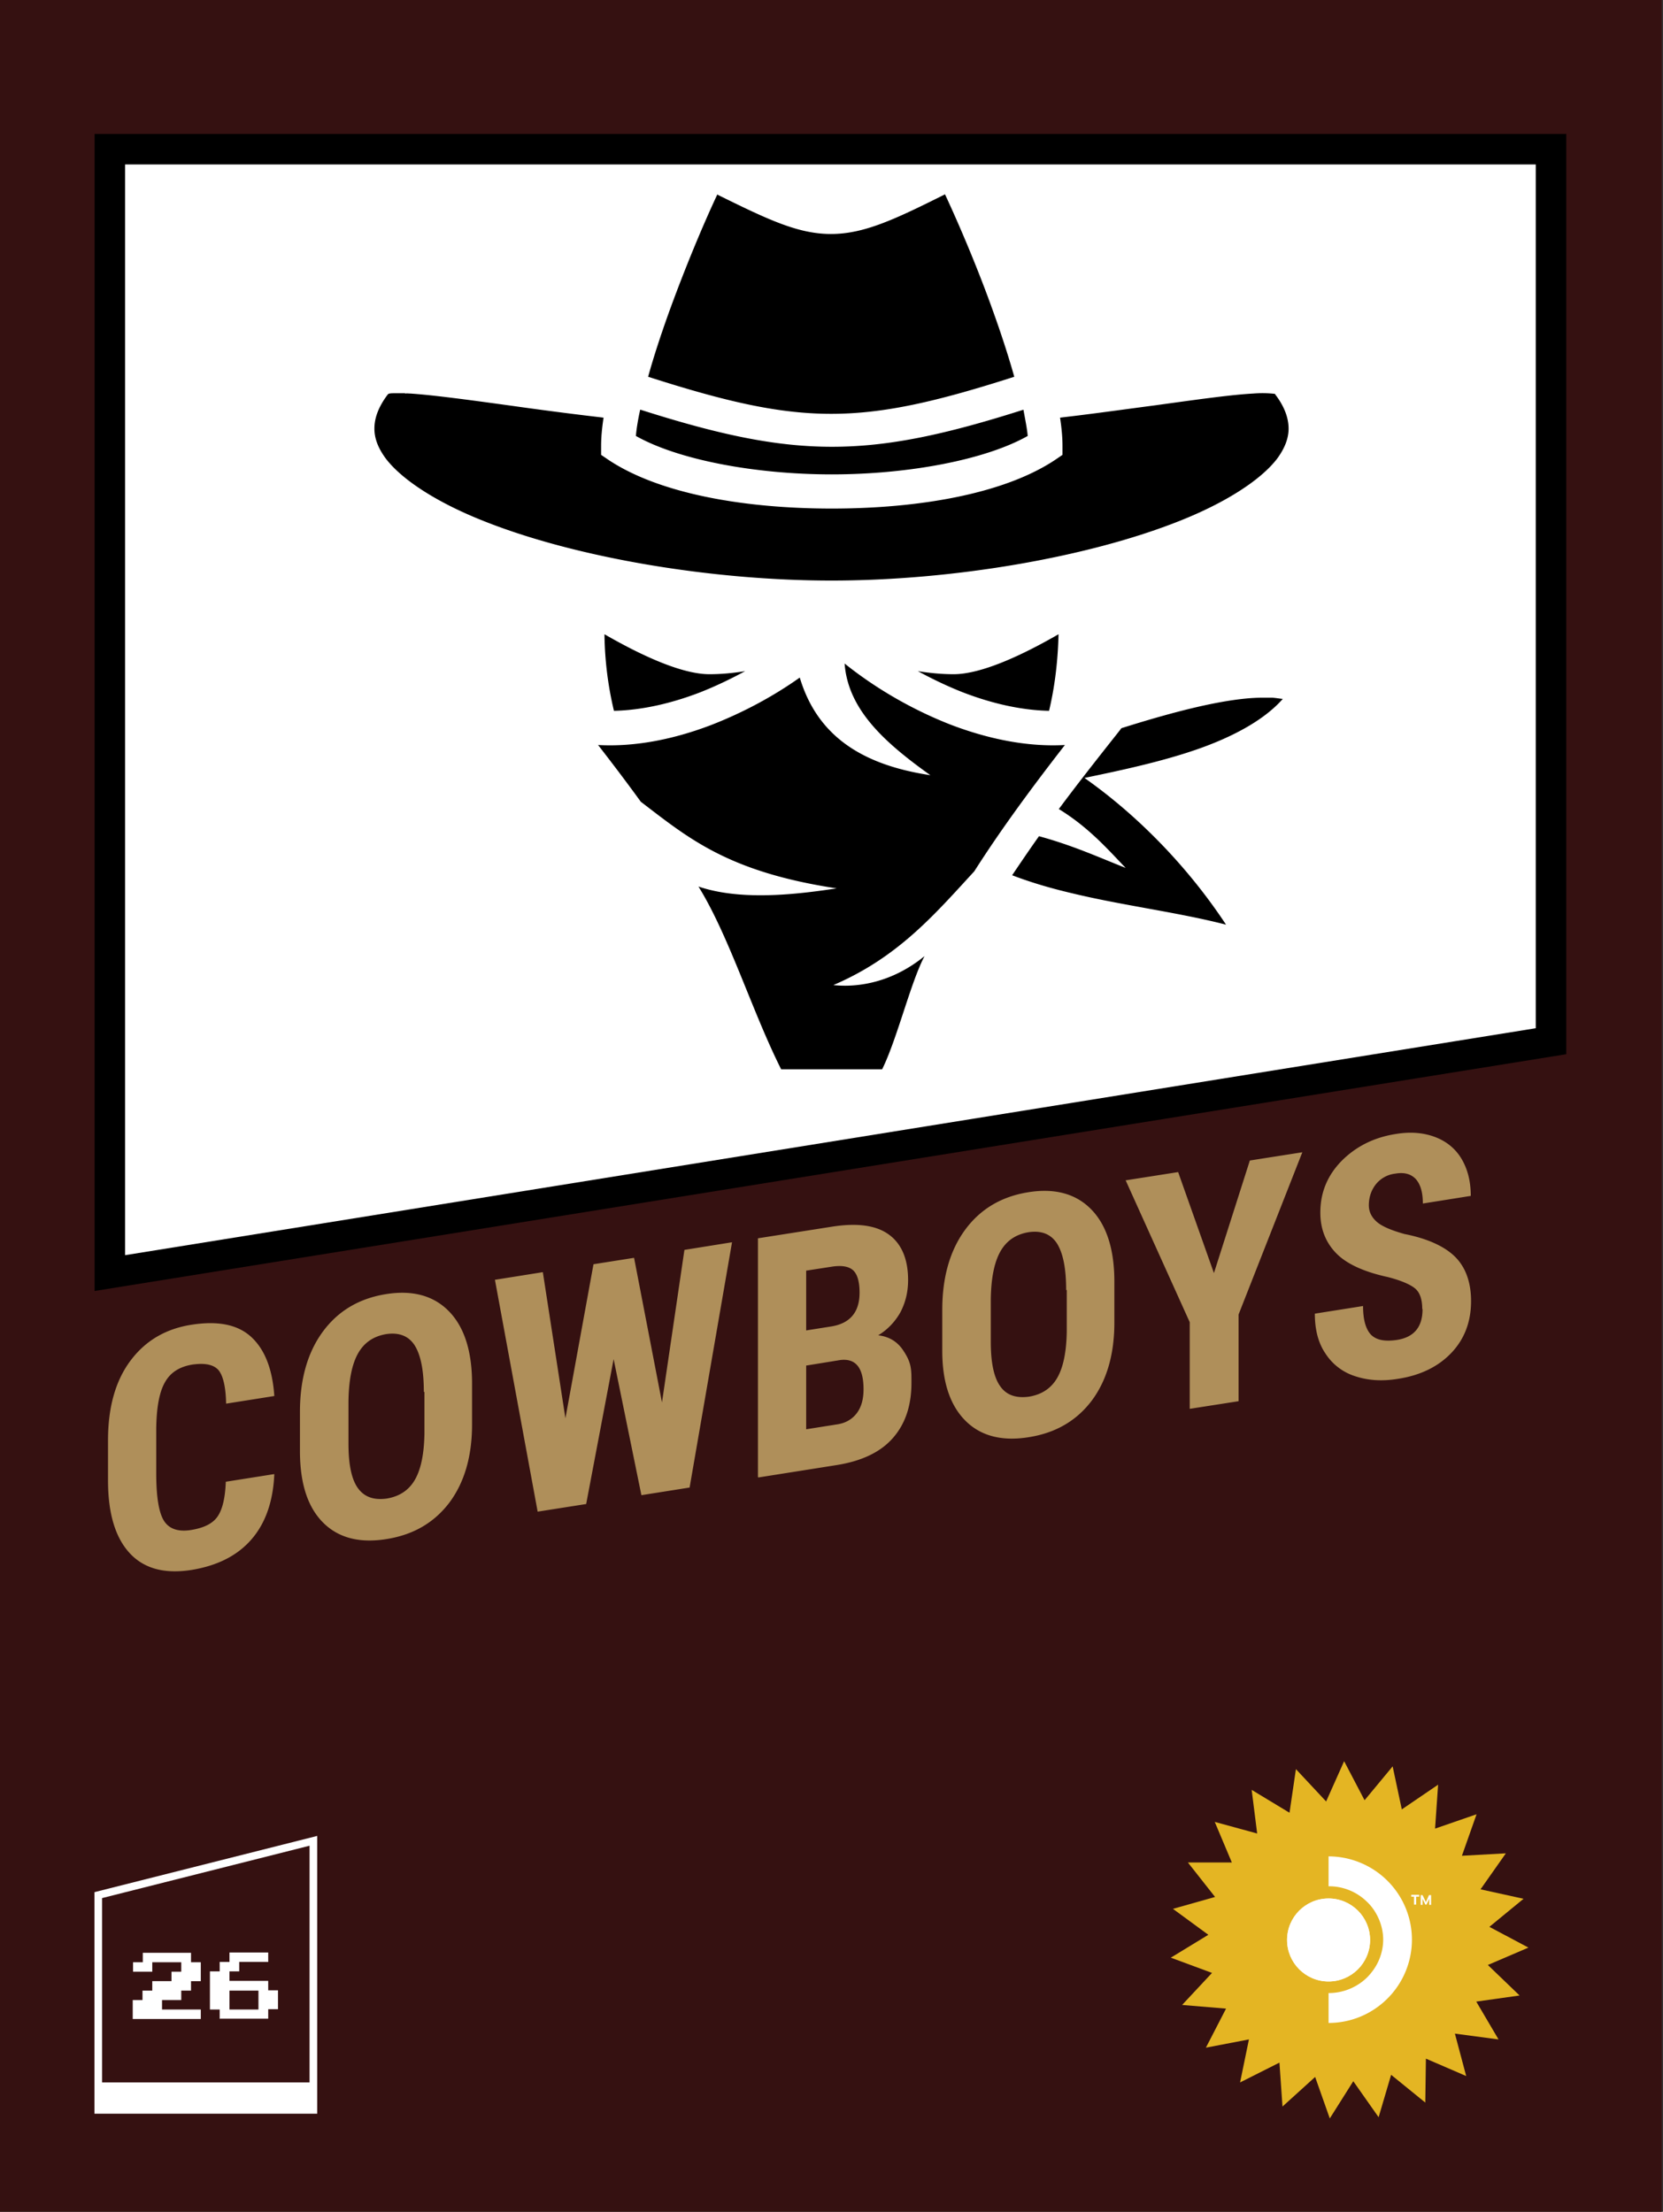 <svg xmlns="http://www.w3.org/2000/svg" id="SD26" viewBox="0 0 54.5 72.5"><rect x="0" y="0" width="54.5" height="72.5" fill="#333333" stroke="none"/><defs><clipPath id="clippath"><circle cx="43.54" cy="63.59" r="1.36" class="cls-4"/></clipPath><style>.cls-4{fill:#fff;stroke-width:0}</style></defs><path d="M-.04 0h54.5v72.5H-.04z" style="stroke-width:0;fill:#351111"/><path d="m10.27 60.34-7.05 1.78v7.04h7.05z" style="stroke-miterlimit:10;fill:none;stroke:#fff;stroke-width:.25px"/><path d="M3.22 68.26h7.04v.9H3.22zm1.13-2.08v-.62h.32v-.31h.32v-.31h.63v-.31h.32v-.31h-.95v.31h-.63v-.31h.32v-.31h1.58v.31h.32v.62h-.32v.31h-.32v.31h-.63v.31h1.27v.31H4.37Zm2.85 0v-.31h-.32v-1.25h.32v-.31h.32V64h1.27v.31h-.95v.31h-.32v.31h1.27v.31h.32v.62h-.32v.31H7.21Zm.32-.31h.95v-.62h-.95z" class="cls-4"/><path d="m48.05 68.05-1.32-.57-.02 1.44-1.12-.91-.41 1.39-.83-1.18-.77 1.22-.48-1.36-1.07.97-.1-1.44-1.29.65.29-1.41-1.41.27.66-1.28-1.44-.12.98-1.05-1.35-.5 1.23-.75-1.16-.85 1.38-.39-.89-1.13h1.44l-.56-1.33 1.39.38-.18-1.43 1.24.75.21-1.43.99 1.06.59-1.32.67 1.28.92-1.11.3 1.41 1.19-.81-.1 1.44 1.36-.47-.48 1.36 1.44-.08-.83 1.18 1.41.31-1.12.92 1.28.68-1.33.57 1.04 1-1.42.2.73 1.24-1.43-.19z" style="stroke-width:0;fill:#e4b523"/><path d="M43.54 66.31v-.98a1.8 1.8 0 0 0 1.26-.51c.16-.16.3-.36.39-.57s.14-.44.14-.67-.05-.46-.14-.67-.22-.41-.39-.57a1.77 1.77 0 0 0-1.26-.51v-.98c.72 0 1.42.29 1.93.8a2.724 2.724 0 0 1 0 3.86c-.51.51-1.2.8-1.93.8" class="cls-4"/><circle cx="43.54" cy="63.59" r="1.36" style="fill:#fff"/><path d="M43.54 64.95c.75 0 1.36-.61 1.36-1.36s-.61-1.36-1.36-1.36-1.36.61-1.36 1.36.61 1.36 1.36 1.36" class="cls-4" style="clip-path:url(#clippath)"/><path d="M46.35 62.17h-.1v-.06h.26v.06h-.1v.26h-.07v-.26m.56-.05v.32h-.06v-.2l-.09.19h-.04l-.09-.19v.2h-.06v-.32h.06l.11.23.1-.23z" class="cls-4"/><path d="M50.83 34.13 3.6 41.73V4.89h47.23z" style="fill:#fff;stroke:#000;stroke-miterlimit:10"/><path d="M23.51 6.37c-.47 1-1.08 2.46-1.61 3.93-.25.7-.48 1.4-.66 2.05 5.05 1.62 6.95 1.62 12 0-.18-.64-.41-1.35-.66-2.05-.52-1.47-1.14-2.92-1.61-3.93-1.66.83-2.66 1.3-3.74 1.3s-2.08-.48-3.74-1.3m-10.22 6.52h-.31c-.11 0-.17 0-.23.02l-.03.03c-.32.43-.43.79-.43 1.11s.12.64.38.99c.53.69 1.67 1.43 3.18 2.03 3.02 1.21 7.48 1.96 11.42 1.96s8.39-.75 11.42-1.96c1.51-.6 2.65-1.34 3.18-2.03.26-.35.38-.68.38-.99s-.11-.69-.43-1.11l-.02-.03a3.7 3.7 0 0 0-.71-.01c-.74.04-1.86.2-3.24.39-.92.12-1.97.27-3.09.4.05.33.08.64.08.92v.3l-.25.17c-1.69 1.12-4.49 1.59-7.31 1.59s-5.62-.47-7.31-1.59l-.25-.17v-.3c0-.28.03-.59.08-.92-1.12-.13-2.17-.27-3.09-.4-1.38-.19-2.5-.34-3.24-.39-.06 0-.11-.01-.17 0m7.7.53c-.07.32-.12.61-.14.86 1.38.78 3.9 1.26 6.42 1.26s5.04-.48 6.42-1.26c-.02-.24-.08-.53-.14-.86-5.08 1.62-7.47 1.62-12.55 0m-1.18 7.36c.01.88.12 1.71.31 2.51.91-.02 1.87-.24 2.81-.6.51-.2 1.01-.44 1.49-.7-.38.06-.77.1-1.17.1-.92 0-2.26-.63-3.44-1.31m14.88 0c-1.18.68-2.52 1.31-3.44 1.31-.39 0-.79-.04-1.17-.1.48.26.98.5 1.49.7.94.36 1.89.58 2.81.6.19-.8.29-1.64.31-2.51m-7.01.96c.11 1.51 1.31 2.59 2.81 3.66-2.26-.34-3.71-1.3-4.28-3.2-.86.61-1.84 1.14-2.89 1.55-1.2.46-2.48.73-3.72.66.52.67.98 1.28 1.4 1.86 1.57 1.2 2.86 2.3 6.42 2.84-1.5.23-3.2.39-4.53-.06 1 1.61 1.76 4.1 2.71 5.99h3.31c.49-.99.94-2.87 1.39-3.71-1.04.85-2.16 1.04-2.99.95 2.13-.91 3.34-2.34 4.62-3.73.77-1.21 1.71-2.52 2.97-4.14-1.24.07-2.52-.2-3.73-.66-1.31-.51-2.52-1.23-3.49-2.01m13.69 1.12c-.34 0-.73.04-1.16.11-.98.16-2.16.48-3.46.89l-.06.08c-.76.96-1.42 1.8-1.99 2.57.96.59 1.56 1.27 2.19 1.93-.91-.36-1.71-.73-2.84-1.04-.32.45-.61.88-.88 1.28.6.23 1.24.42 1.92.58 1.68.41 3.5.63 5.09 1.04-1.12-1.7-2.71-3.45-4.64-4.81 1.26-.26 2.54-.54 3.67-.93 1.24-.43 2.24-.99 2.83-1.66-.11-.01-.21-.03-.34-.04z" style="stroke-width:0"/><path d="M8.99 48.32c-.04.9-.29 1.61-.75 2.14s-1.11.86-1.96 1c-.88.14-1.56-.04-2.03-.55s-.71-1.3-.71-2.38v-1.32c0-1.07.24-1.94.73-2.6s1.16-1.06 2.03-1.19c.85-.13 1.5 0 1.94.41s.69 1.05.75 1.93l-1.58.25c-.01-.55-.1-.92-.25-1.1-.16-.18-.44-.24-.86-.18-.42.07-.72.26-.9.59-.18.32-.27.82-.28 1.5v1.48c0 .78.09 1.3.26 1.56s.47.36.89.29.7-.21.86-.44q.24-.345.27-1.14l1.58-.25Zm6.48-1.63c0 1.05-.25 1.9-.74 2.56-.5.66-1.18 1.06-2.07 1.2q-1.32.21-2.07-.54c-.5-.5-.75-1.26-.76-2.29v-1.34c0-1.07.25-1.95.75-2.63q.75-1.02 2.07-1.23c.87-.14 1.56.05 2.06.56s.76 1.3.76 2.37zm-1.58-1.06c0-.71-.1-1.21-.3-1.53-.2-.31-.51-.43-.93-.37-.42.07-.73.28-.93.64s-.3.88-.31 1.56v1.39c0 .68.1 1.17.31 1.46s.52.4.95.34c.41-.07.72-.27.92-.62s.3-.86.31-1.52v-1.36Zm7.8.37.74-5.03 1.56-.25-1.39 8.04-1.58.25-.91-4.46-.9 4.75-1.59.25-1.4-7.6 1.57-.25.74 4.79.92-5.05 1.33-.21.92 4.77Zm3.15 2.41v-7.82l2.42-.38c.82-.13 1.44-.05 1.86.25s.64.8.64 1.5c0 .4-.09.75-.26 1.07-.18.31-.42.56-.72.74q.525.06.81.48c.285.42.28.63.28 1.08 0 .76-.21 1.36-.62 1.82s-1.02.74-1.81.87l-2.59.41Zm1.58-4.8.82-.13q.93-.15.93-1.11c0-.35-.07-.6-.21-.73s-.38-.17-.7-.12l-.84.13zm0 1.15v2.09l1.01-.16c.28-.04.5-.17.65-.37s.22-.46.22-.78c0-.7-.25-1.02-.76-.96l-1.11.18Zm10.1-1.41c0 1.05-.25 1.9-.74 2.56-.5.66-1.18 1.06-2.07 1.2q-1.32.21-2.07-.54c-.5-.5-.76-1.26-.76-2.29v-1.34c0-1.07.25-1.95.75-2.63q.75-1.02 2.07-1.23c.87-.14 1.56.05 2.06.56s.76 1.3.76 2.37zm-1.58-1.06c0-.71-.1-1.21-.3-1.53-.2-.31-.51-.43-.93-.37-.42.07-.73.28-.93.64s-.3.88-.31 1.56v1.39c0 .68.1 1.17.31 1.46.2.29.52.4.95.34.41-.07.72-.27.92-.62s.3-.86.31-1.52v-1.36Zm4.84-.55 1.18-3.7 1.72-.27-2.09 5.32v2.84l-1.6.25v-2.84l-2.1-4.65 1.72-.27 1.18 3.33Zm6.83 1.17c0-.32-.08-.55-.24-.68s-.46-.26-.89-.37c-.78-.17-1.35-.43-1.69-.78s-.52-.79-.52-1.33c0-.66.23-1.22.7-1.7.47-.47 1.06-.77 1.78-.88.48-.08.91-.04 1.28.1s.67.38.87.72.3.74.3 1.21l-1.57.25c0-.37-.08-.63-.23-.8-.16-.17-.38-.23-.67-.18a.95.95 0 0 0-.64.35c-.15.19-.23.42-.23.69 0 .21.09.39.26.54s.48.28.91.4c.76.15 1.32.41 1.66.75s.52.83.52 1.45c0 .68-.22 1.25-.65 1.7s-1.02.74-1.77.85q-.75.12-1.38-.09a1.8 1.8 0 0 1-.97-.74c-.24-.35-.35-.79-.35-1.31l1.58-.25c0 .45.09.76.26.94.18.18.46.23.86.17.55-.09.83-.42.83-1.01Z" style="stroke-width:0;fill:#af8f5a"/></svg>